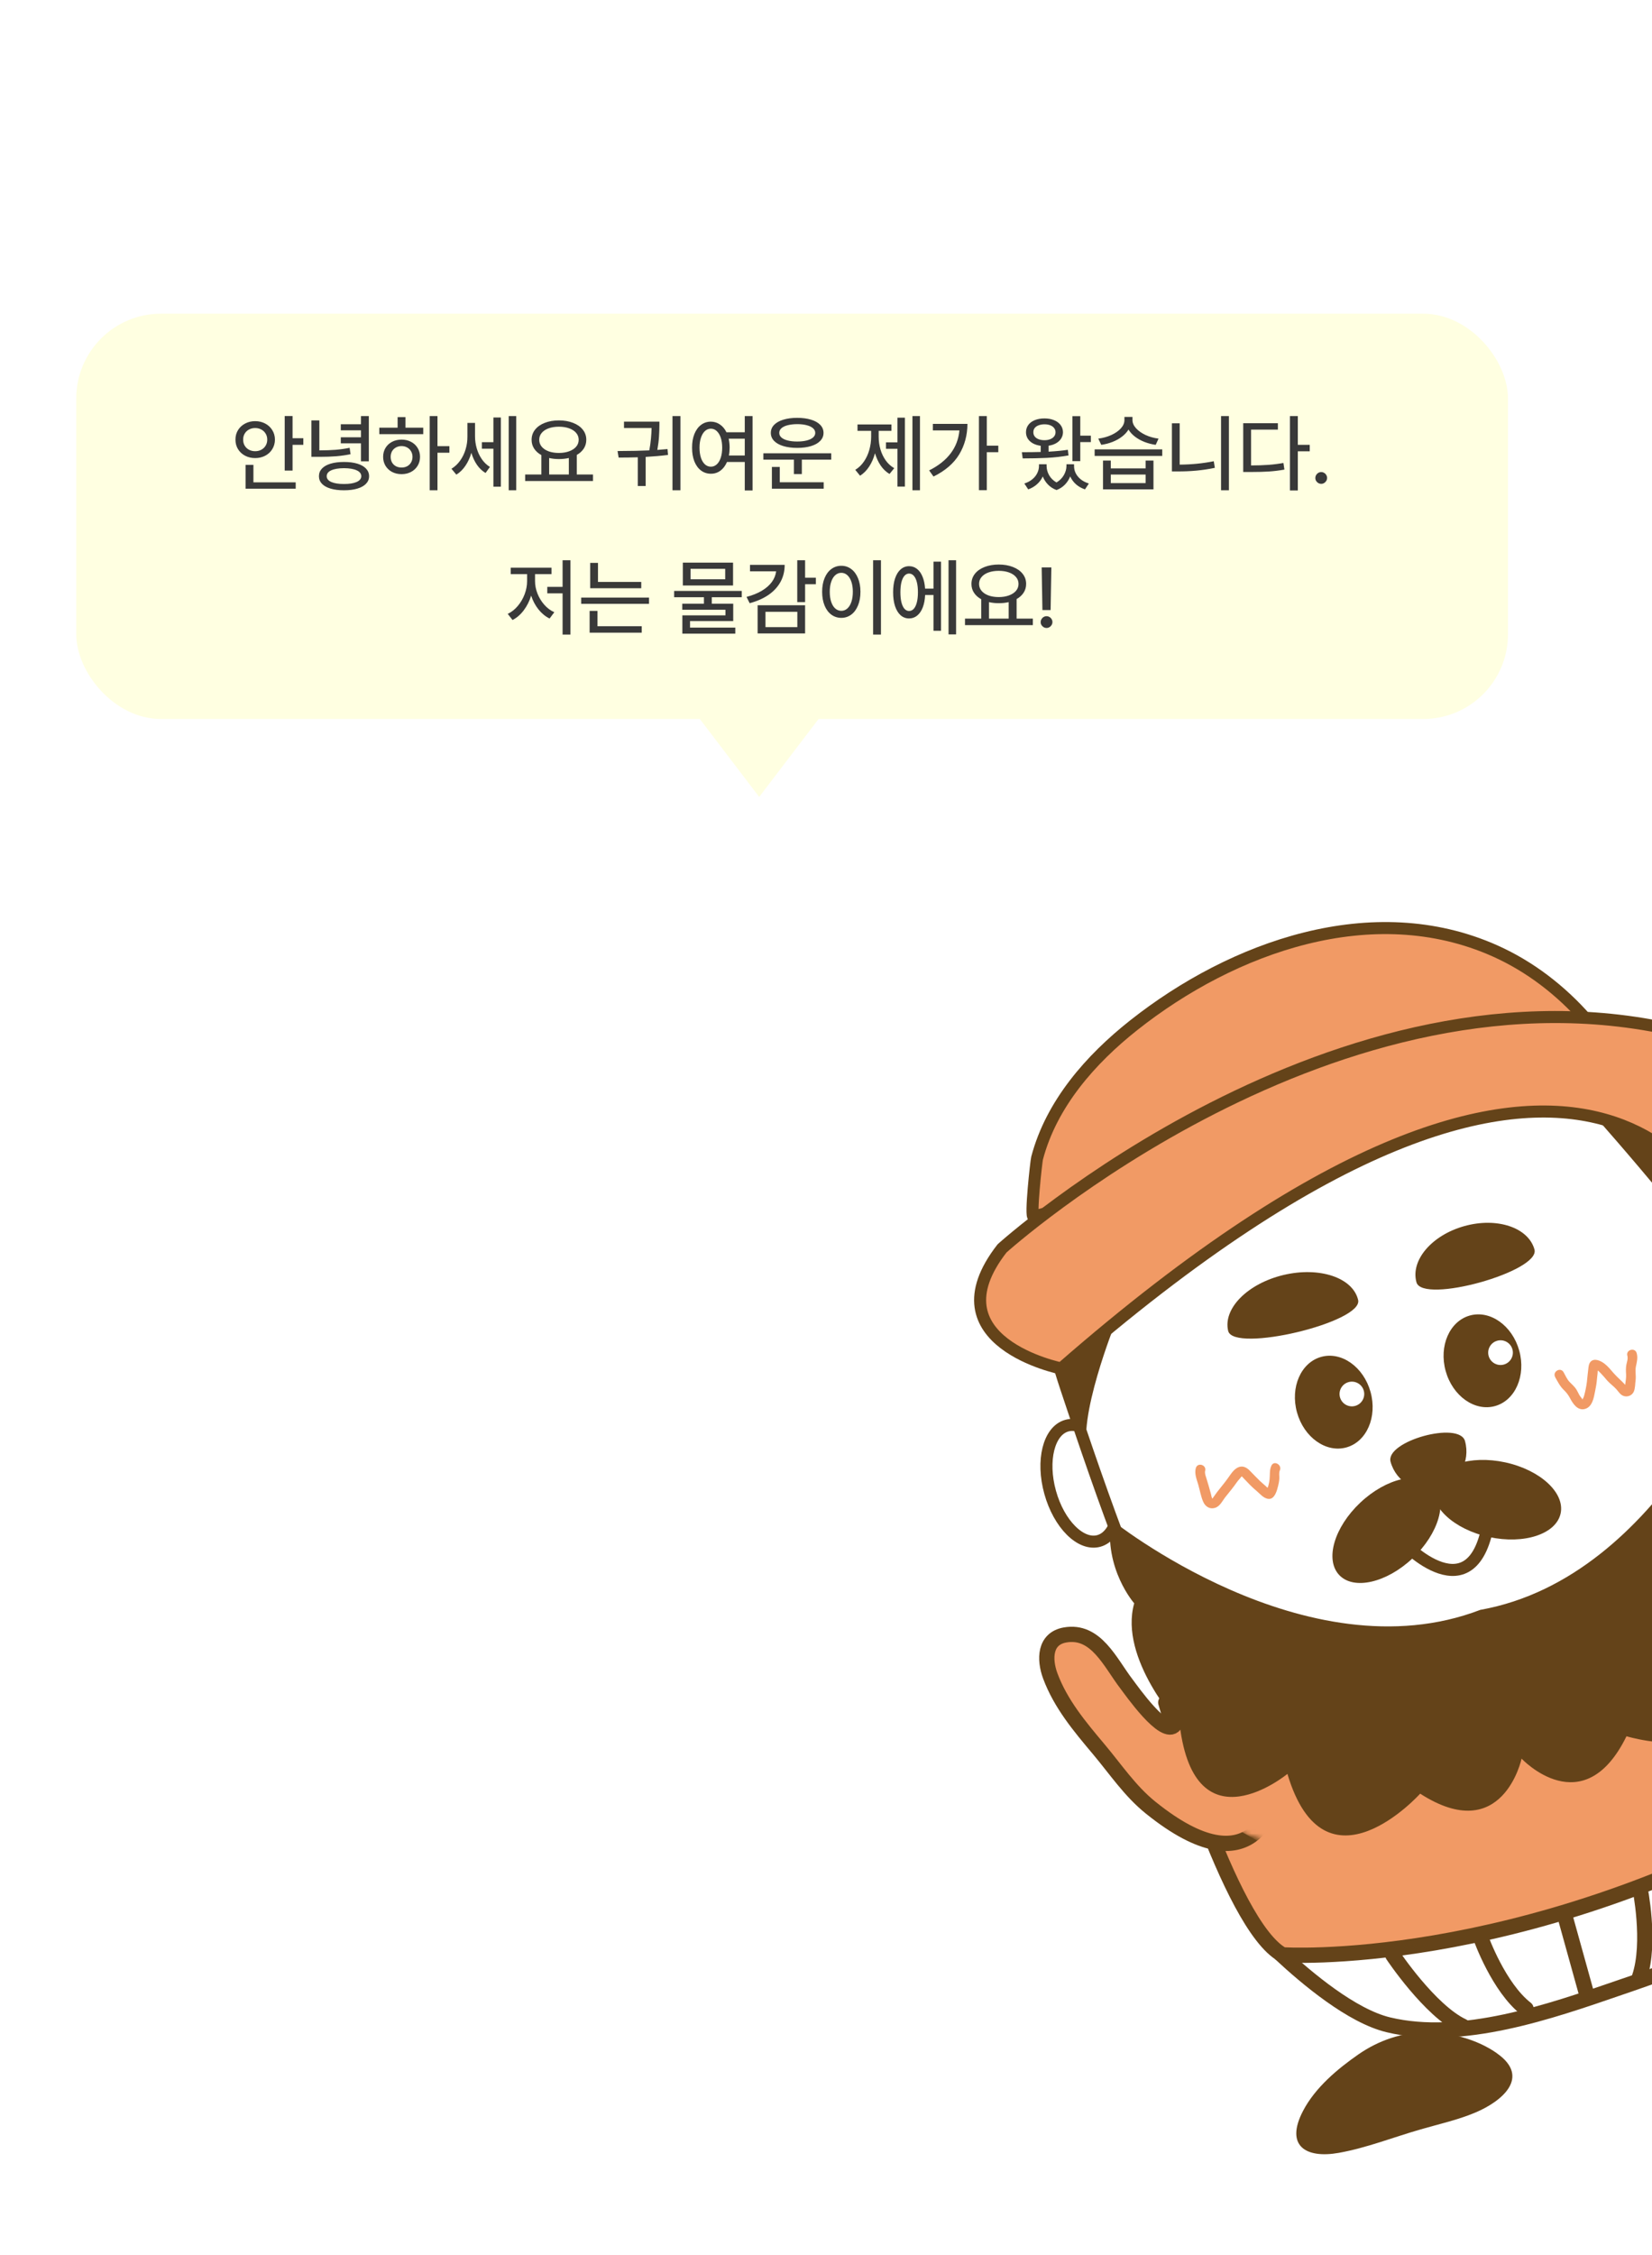 <svg width="390" height="532" viewBox="0 0 390 532" fill="none" xmlns="http://www.w3.org/2000/svg">
<g clip-path="url(#clip0_3948_10345)">
<rect width="390" height="532" fill="white"/>
<path d="M302.201 460.816C308.582 466.765 319.14 475.589 327.767 477.66C345.099 481.819 365.986 474.522 382.193 468.944C392.017 465.559 402.78 462.185 410.384 454.692C416.705 448.464 420.315 440.119 422.71 431.73C427.91 413.457 425.476 396.584 424.061 377.788" stroke="#644319" stroke-width="3.6" stroke-miterlimit="10"/>
<path d="M422.687 365.631C422.687 365.631 373.806 405.608 275.211 401.616C275.211 401.616 290.051 454.228 302.796 461.152C302.796 461.152 357.821 464.871 425.347 427.253C425.347 427.253 430.166 415.87 422.687 365.631Z" fill="#F19A65" stroke="#644319" stroke-width="3.6" stroke-linecap="round" stroke-linejoin="round"/>
<path d="M353.371 484.353C348.681 481.06 342.403 479.425 336.778 479.426C330.993 479.435 325.464 481.335 320.715 484.618C315.745 488.072 310.482 492.479 307.621 497.963C303.269 506.296 308.382 509.236 316.054 507.866C322.679 506.679 328.972 504.166 335.414 502.32C339.738 501.064 344.113 500.12 348.279 498.362C354.46 495.771 361.497 490.053 353.375 484.37L353.371 484.353Z" fill="#644319"/>
<path d="M395.107 470.66C397.424 465.418 401.957 460.778 406.776 457.875C411.594 454.973 417.451 453.672 423.213 454.033C429.253 454.425 436.036 455.483 441.316 458.704C449.344 463.595 446.482 468.752 439.205 471.539C432.917 473.941 426.231 475.037 419.76 476.781C415.408 477.936 411.174 479.386 406.698 480.031C400.067 481.002 391.088 479.737 395.111 470.677L395.107 470.66Z" fill="#644319"/>
<path d="M387.121 445.167C387.121 445.167 389.83 458.207 387.031 466.436Z" fill="white"/>
<path d="M387.121 445.167C387.121 445.167 389.83 458.207 387.031 466.436" stroke="#644319" stroke-width="3.6" stroke-linecap="round" stroke-linejoin="round"/>
<path d="M328.798 461.2C328.798 461.2 337.539 474.344 345.334 478.01Z" fill="white"/>
<path d="M328.798 461.2C328.798 461.2 337.539 474.344 345.334 478.01" stroke="#644319" stroke-width="3.6" stroke-linecap="round" stroke-linejoin="round"/>
<path d="M349.657 457.291C349.657 457.291 353.781 468.829 360.271 473.876Z" fill="white"/>
<path d="M349.657 457.291C349.657 457.291 353.781 468.829 360.271 473.876" stroke="#644319" stroke-width="3.6" stroke-linecap="round" stroke-linejoin="round"/>
<path d="M369.572 452.445L374.435 469.938" stroke="#644319" stroke-width="3.6" stroke-linecap="round" stroke-linejoin="round"/>
<path d="M300.619 424.501C300.619 424.501 296.514 446.464 271.641 426.429C266.782 422.528 263.376 417.388 259.402 412.659C254.918 407.327 250.387 401.954 247.93 395.314C246.52 391.472 246.56 386.572 251.403 385.698C258.765 384.378 262.081 392.234 265.937 397.249C267.007 398.642 274.91 410.001 277.297 406.884" fill="#F19A65"/>
<path d="M300.619 424.501C300.619 424.501 296.514 446.464 271.641 426.429C266.782 422.528 263.376 417.388 259.402 412.659C254.918 407.327 250.387 401.954 247.93 395.314C246.52 391.472 246.56 386.572 251.403 385.698C258.765 384.378 262.081 392.234 265.937 397.249C267.007 398.642 274.91 410.001 277.297 406.884" stroke="#644319" stroke-width="3.6" stroke-miterlimit="10" stroke-linecap="round"/>
<path d="M350.647 389.415C350.647 389.415 377.272 365.131 376.79 393.395C376.79 393.395 377.424 415.717 350.647 389.415Z" fill="#644319"/>
<path d="M350.647 389.415C350.647 389.415 315.309 382.358 330.309 406.318C330.309 406.318 341.287 425.763 350.647 389.415Z" fill="#644319"/>
<mask id="mask0_3948_10345" style="mask-type:luminance" maskUnits="userSpaceOnUse" x="216" y="207" width="233" height="233">
<path d="M363.186 434.834C424.893 417.679 461.01 353.748 443.854 292.041C426.699 230.333 362.768 194.217 301.06 211.372C239.353 228.527 203.236 292.458 220.392 354.166C237.547 415.873 301.478 451.99 363.186 434.834Z" fill="white"/>
</mask>
<g mask="url(#mask0_3948_10345)">
<path d="M259.417 363.509C263.679 362.324 265.442 355.275 263.354 347.765C261.266 340.254 256.118 335.127 251.855 336.312C247.593 337.497 245.83 344.546 247.918 352.056C250.006 359.567 255.154 364.695 259.417 363.509Z" fill="white" stroke="#644319" stroke-width="2.842" stroke-miterlimit="10"/>
<path d="M358.908 254.807C368.674 254.072 379.715 251.715 389.001 256.007C399.588 260.903 403.27 273.35 405.774 284.437C411.995 311.968 417.671 339.705 419.737 367.9C420.954 384.5 420.878 401.46 416.198 417.609C414.049 425.032 410.796 432.415 405.146 437.929C393.784 449.014 374.475 453.076 359.513 456.285C350.44 458.23 340.671 460.605 331.411 458.428C323.719 456.623 317.127 451.97 311.457 446.728C299.113 435.312 290.293 420.818 282.77 405.979C269.989 380.77 260.525 354.078 251.651 327.285C248.074 316.496 244.809 303.926 251.342 294.27C257.146 285.695 266.977 280.666 276.247 276.727C294.258 269.075 313.298 262.451 332.683 258.487C341.338 256.722 350.103 255.465 358.914 254.798L358.908 254.807Z" fill="white" stroke="#644319" stroke-width="2.842" stroke-miterlimit="10"/>
<path d="M345.863 339.967C344.514 335.116 326.938 340.002 328.287 344.853C329.636 349.705 334.662 352.544 339.513 351.196C344.365 349.847 347.204 344.821 345.855 339.969L345.863 339.967Z" fill="#644319"/>
<path d="M334.394 302.5C335.837 307.689 363.696 299.944 362.253 294.754C360.81 289.565 353.408 287.093 345.712 289.233C338.016 291.373 332.951 297.31 334.394 302.5Z" fill="#644319"/>
<path d="M320.624 306.661C321.876 311.935 291.194 319.238 289.941 313.964C288.689 308.69 294.539 302.787 303.014 300.771C311.489 298.756 319.373 301.394 320.624 306.661Z" fill="#644319"/>
<path d="M352.94 331.695C357.734 330.362 360.292 324.5 358.652 318.601C357.012 312.702 351.796 309.001 347.001 310.334C342.207 311.667 339.649 317.529 341.289 323.428C342.929 329.327 348.145 333.028 352.94 331.695Z" fill="#644319"/>
<path d="M317.84 341.453C322.635 340.12 325.192 334.258 323.552 328.359C321.912 322.46 316.696 318.759 311.901 320.092C307.107 321.425 304.55 327.287 306.19 333.186C307.829 339.085 313.046 342.786 317.84 341.453Z" fill="#644319"/>
<path d="M333.488 367.596C339.649 361.79 341.877 354.148 338.465 350.526C335.052 346.905 327.291 348.675 321.13 354.48C314.969 360.285 312.741 367.927 316.153 371.549C319.566 375.171 327.327 373.401 333.488 367.596Z" fill="#644319"/>
<path d="M368.426 357.028C369.479 352.165 363.627 346.769 355.353 344.977C347.08 343.184 339.519 345.674 338.465 350.538C337.412 355.401 343.264 360.797 351.538 362.589C359.811 364.381 367.372 361.892 368.426 357.028Z" fill="#644319"/>
<path d="M282.29 346.348C281.968 347.696 282.482 348.892 282.86 350.165C283.258 351.511 283.485 352.984 284.051 354.276C284.535 355.393 285.584 356.091 286.819 355.716C288.053 355.341 288.599 354.002 289.348 353.08C290.256 351.957 291.167 350.849 291.993 349.661C292.321 349.189 292.735 348.797 293.074 348.338C293.277 348.068 293.211 348.316 293.075 348.227C293.297 348.372 293.476 348.615 293.662 348.801C294.572 349.767 295.528 350.784 296.556 351.631C297.42 352.349 298.285 353.494 299.485 353.596C300.929 353.717 301.487 351.567 301.744 350.497C301.879 349.929 301.997 349.358 302.023 348.765C302.048 348.172 301.89 347.432 302.134 346.889C302.738 345.557 300.75 344.415 300.143 345.764C299.656 346.833 299.848 347.865 299.718 348.994C299.625 349.827 299.397 351.055 298.81 351.678L299.919 351.369C299.439 351.265 299.103 350.852 298.759 350.528C298.342 350.137 297.881 349.79 297.469 349.39C296.623 348.571 295.814 347.711 294.989 346.88C294.307 346.19 293.445 345.741 292.471 346.083C291.44 346.449 290.746 347.481 290.144 348.338C289.441 349.341 288.685 350.295 287.912 351.247C287.505 351.748 287.113 352.245 286.755 352.78C286.626 352.974 286.448 353.158 286.339 353.363C286.134 353.737 286.028 353.386 286.303 353.634C286.028 353.386 285.968 352.801 285.886 352.475C285.713 351.826 285.526 351.181 285.344 350.527C285.162 349.873 284.97 349.238 284.761 348.599C284.587 348.061 284.377 347.502 284.514 346.941C284.852 345.509 282.645 344.919 282.301 346.361L282.29 346.348Z" fill="#F19A65"/>
<path d="M367.134 324.875C367.747 325.94 368.256 327.002 369.154 327.869C369.794 328.491 370.223 329.037 370.638 329.816C371.316 331.117 372.432 332.85 374.168 332.375C375.905 331.9 376.271 329.739 376.547 328.285C376.701 327.497 376.867 326.699 376.948 325.908C377.016 325.272 377.063 324.641 377.148 324.008C377.207 323.564 377.152 322.969 377.354 322.557L376.665 323.097C377.065 323.025 377.734 323.781 377.968 324.025C378.474 324.534 378.924 325.098 379.39 325.633C380.063 326.404 380.93 326.987 381.609 327.748C382.164 328.378 382.563 329.13 383.441 329.353C384.319 329.577 385.298 329.17 385.687 328.317C386.051 327.519 386.008 326.454 386.126 325.598C386.272 324.496 385.974 323.399 386.211 322.312C386.447 321.224 386.688 320.27 386.385 319.207C385.99 317.788 383.778 318.403 384.18 319.82C384.372 320.511 384.106 321.178 383.963 321.86C383.799 322.665 383.831 323.409 383.882 324.218C383.933 325.028 383.775 325.713 383.695 326.479C383.679 326.65 383.557 327.064 383.637 327.24L383.594 327.426L384.127 327.207C384.127 327.207 383.836 326.9 383.797 326.847C382.923 325.783 381.841 324.968 380.942 323.927C380.255 323.136 379.61 322.325 378.775 321.686C377.94 321.047 376.442 320.3 375.536 321.201C375.083 321.652 375.011 322.416 374.954 323.01C374.884 323.726 374.771 324.431 374.718 325.15C374.635 326.25 374.432 327.368 374.184 328.443C374.07 328.918 373.963 329.415 373.738 329.857C373.697 329.94 373.571 330.141 373.55 330.179C373.666 329.996 373.755 330.375 373.601 330.133C373.361 329.756 373.046 329.448 372.822 329.043C372.599 328.638 372.404 328.193 372.156 327.787C371.729 327.106 371.117 326.611 370.569 326.035C369.926 325.374 369.569 324.491 369.119 323.698C368.384 322.421 366.421 323.593 367.158 324.876L367.134 324.875Z" fill="#F19A65"/>
<path d="M319.93 331.656C321.481 331.224 322.389 329.618 321.958 328.067C321.527 326.516 319.92 325.609 318.369 326.04C316.818 326.471 315.911 328.077 316.342 329.628C316.773 331.179 318.38 332.087 319.93 331.656Z" fill="white"/>
<path d="M355.023 321.9C356.573 321.469 357.481 319.862 357.05 318.311C356.619 316.76 355.012 315.853 353.461 316.284C351.91 316.715 351.003 318.322 351.434 319.872C351.865 321.423 353.472 322.331 355.023 321.9Z" fill="white"/>
<path d="M330.933 363.456C331.286 364.213 348.019 381.393 351.481 358.496" stroke="#644319" stroke-width="2.842" stroke-miterlimit="10" stroke-linecap="round"/>
<path d="M344.851 440.58C344.851 440.58 348.757 451.665 354.667 456.603Z" fill="white"/>
<path d="M344.851 440.58C344.851 440.58 348.757 451.665 354.667 456.603" stroke="#644319" stroke-width="2.842" stroke-linecap="round" stroke-linejoin="round"/>
<path d="M396.819 425.982C396.819 425.982 396.155 439.913 391.869 446.26Z" fill="white"/>
<path d="M396.819 425.982C396.819 425.982 396.155 439.913 391.869 446.26" stroke="#644319" stroke-width="2.842" stroke-linecap="round" stroke-linejoin="round"/>
<path d="M379.063 432.581C379.063 432.581 381.186 443.18 378.536 449.967Z" fill="white"/>
<path d="M379.063 432.581C379.063 432.581 381.186 443.18 378.536 449.967" stroke="#644319" stroke-width="2.842" stroke-linecap="round" stroke-linejoin="round"/>
<path d="M361.605 438.037L365.899 453.481" stroke="#644319" stroke-width="2.842" stroke-linecap="round" stroke-linejoin="round"/>
<path d="M420.391 350.321C346.781 398.502 273.222 391.236 273.222 391.236L273.215 391.238L293.245 432.211L309.31 441.286L368.852 440.782L418.653 413.625C425.245 402.559 420.391 350.321 420.391 350.321Z" fill="#F19A65"/>
<path d="M263.341 311.999C263.341 311.999 254.014 335.133 256.968 343.11C259.922 351.086 247.083 312.337 247.083 312.337L263.339 311.991L263.341 311.999Z" fill="#644319"/>
<path d="M376.462 263.262C376.462 263.262 409.761 300.631 411.35 308.995C412.938 317.359 403.165 272.119 403.165 272.119L376.462 263.262Z" fill="#644319"/>
<path d="M244.009 287.011C243.164 287.246 244.647 273.895 244.831 273.218C248.21 260.392 257.477 249.889 267.671 241.836C291.004 223.392 324.052 211.465 352.889 224.298C361.195 227.999 368.49 233.644 374.486 240.459L329.398 263.28C329.398 263.28 244.07 287.002 244.026 287.015L244.009 287.011Z" fill="#F19A65" stroke="#644319" stroke-width="2.842" stroke-linecap="round" stroke-linejoin="round"/>
<path d="M250.537 322.827C250.537 322.827 219.357 316.576 236.564 294.497C236.564 294.497 315.519 223.275 397.51 243.552C397.51 243.552 438.04 256.429 406.861 288.465C406.861 288.465 378.917 210.71 250.537 322.827Z" fill="#F19A65" stroke="#644319" stroke-width="2.842" stroke-linecap="round" stroke-linejoin="round"/>
<path d="M418.641 336.276C418.641 336.276 420.586 325.671 413.146 316.51C413.146 316.51 392.835 372.03 349.462 379.772C308.318 395.535 262.264 358.457 262.264 358.457C260.617 370.136 267.76 378.223 267.76 378.223C264.065 391.311 278.51 406.981 278.51 406.981C282.128 436.455 303.932 418.468 303.932 418.468C312.769 448.146 335.272 423.13 335.272 423.13C354.761 435.664 359.211 414.867 359.211 414.867C359.211 414.867 373.763 430.381 383.978 409.589C383.978 409.589 416.172 419.398 408.416 389.42C408.416 389.42 436.375 393.573 424.261 366.461C424.261 366.461 428.545 345.583 418.626 336.28L418.641 336.276Z" fill="#644319"/>
</g>
<g filter="url(#filter0_d_3948_10345)">
<path d="M187.229 184L172.929 165.245L201.528 165.245L187.229 184Z" fill="#FFFFE1"/>
<rect x="26" y="70" width="338" height="95.613" rx="20" fill="#FFFFE1"/>
<path d="M77.067 99.375H79.606V100.938H77.067V107.012H75.211V94.141H77.067V99.375ZM63.59 99.707C63.584 98.874 63.782 98.128 64.186 97.471C64.596 96.807 65.156 96.289 65.865 95.918C66.575 95.54 67.366 95.352 68.239 95.352C69.111 95.352 69.902 95.54 70.612 95.918C71.321 96.289 71.878 96.807 72.281 97.471C72.692 98.128 72.9 98.874 72.906 99.707C72.9 100.54 72.692 101.289 72.281 101.953C71.878 102.617 71.321 103.135 70.612 103.506C69.902 103.877 69.111 104.062 68.239 104.062C67.366 104.062 66.575 103.877 65.865 103.506C65.156 103.135 64.596 102.617 64.186 101.953C63.782 101.289 63.584 100.54 63.59 99.707ZM65.406 99.707C65.4 100.241 65.52 100.716 65.768 101.133C66.015 101.543 66.354 101.865 66.784 102.1C67.22 102.327 67.705 102.441 68.239 102.441C68.772 102.441 69.254 102.327 69.684 102.1C70.12 101.865 70.462 101.543 70.709 101.133C70.963 100.716 71.09 100.241 71.09 99.707C71.09 99.173 70.963 98.701 70.709 98.291C70.462 97.874 70.12 97.552 69.684 97.324C69.254 97.09 68.772 96.973 68.239 96.973C67.705 96.973 67.22 97.09 66.784 97.324C66.354 97.552 66.015 97.874 65.768 98.291C65.52 98.701 65.4 99.173 65.406 99.707ZM65.973 105.664H67.828V109.785H77.809V111.289H65.973V105.664ZM83.392 102.246C84.863 102.24 86.146 102.194 87.24 102.109C88.333 102.018 89.434 101.862 90.54 101.641L90.755 103.145C89.616 103.379 88.483 103.542 87.357 103.633C86.231 103.724 84.925 103.77 83.441 103.77H82.884H81.517V95.176H83.392V102.246ZM83.294 108.34C83.294 107.643 83.529 107.044 83.998 106.543C84.473 106.035 85.153 105.648 86.038 105.381C86.93 105.114 87.988 104.98 89.212 104.98C90.43 104.98 91.481 105.114 92.367 105.381C93.252 105.648 93.932 106.035 94.408 106.543C94.889 107.044 95.13 107.643 95.13 108.34C95.13 109.03 94.889 109.622 94.408 110.117C93.932 110.618 93.252 110.999 92.367 111.26C91.481 111.527 90.43 111.66 89.212 111.66C87.988 111.66 86.93 111.527 86.038 111.26C85.153 110.999 84.473 110.618 83.998 110.117C83.529 109.622 83.294 109.03 83.294 108.34ZM85.13 108.34C85.124 108.919 85.479 109.372 86.195 109.697C86.917 110.016 87.923 110.176 89.212 110.176C90.488 110.176 91.484 110.016 92.201 109.697C92.923 109.372 93.288 108.919 93.294 108.34C93.288 107.741 92.927 107.279 92.21 106.953C91.494 106.621 90.495 106.452 89.212 106.445C87.923 106.452 86.917 106.621 86.195 106.953C85.479 107.279 85.124 107.741 85.13 108.34ZM88.451 99.16H93.216V97.519H88.451V96.074H93.216V94.16H95.072V104.824H93.216V100.586H88.451V99.16ZM111.28 101.25H114.092V102.793H111.28V111.66H109.444V94.16H111.28V101.25ZM97.549 96.894H101.866V94.394H103.721V96.894H107.92V98.418H97.549V96.894ZM98.448 103.77C98.448 102.988 98.633 102.288 99.004 101.67C99.382 101.051 99.9 100.57 100.557 100.225C101.221 99.88 101.97 99.707 102.803 99.707C103.63 99.707 104.372 99.88 105.03 100.225C105.694 100.57 106.215 101.051 106.592 101.67C106.97 102.288 107.159 102.988 107.159 103.77C107.159 104.557 106.97 105.26 106.592 105.879C106.215 106.497 105.694 106.982 105.03 107.334C104.372 107.679 103.63 107.852 102.803 107.852C101.97 107.852 101.221 107.679 100.557 107.334C99.9 106.982 99.382 106.497 99.004 105.879C98.633 105.26 98.448 104.557 98.448 103.77ZM100.225 103.77C100.225 104.271 100.333 104.714 100.547 105.098C100.769 105.482 101.075 105.778 101.465 105.986C101.863 106.195 102.308 106.296 102.803 106.289C103.292 106.296 103.731 106.195 104.122 105.986C104.512 105.778 104.818 105.482 105.04 105.098C105.267 104.714 105.381 104.271 105.381 103.77C105.381 103.281 105.267 102.845 105.04 102.461C104.818 102.077 104.512 101.777 104.122 101.562C103.731 101.341 103.292 101.23 102.803 101.23C102.308 101.23 101.863 101.341 101.465 101.562C101.075 101.777 100.769 102.077 100.547 102.461C100.333 102.845 100.225 103.281 100.225 103.77ZM120.144 98.945C120.144 99.896 120.278 100.837 120.545 101.768C120.812 102.692 121.209 103.538 121.736 104.307C122.263 105.075 122.905 105.69 123.66 106.152L122.625 107.578C121.83 107.103 121.15 106.455 120.584 105.635C120.024 104.808 119.588 103.87 119.275 102.822C118.95 103.962 118.484 104.977 117.879 105.869C117.28 106.761 116.563 107.461 115.73 107.969L114.578 106.582C115.379 106.1 116.062 105.459 116.629 104.658C117.201 103.857 117.631 102.972 117.918 102.002C118.211 101.025 118.354 100.033 118.347 99.023V95.762H120.144V98.945ZM121.765 100.312H124.48V94.492H126.238V110.801H124.48V101.855H121.765V100.312ZM128.093 94.16H129.871V111.66H128.093V94.16ZM147.993 109.473H131.977V107.93H135.805V103.359C135.07 102.956 134.5 102.445 134.096 101.826C133.693 101.208 133.494 100.514 133.501 99.746C133.501 98.841 133.774 98.044 134.321 97.353C134.868 96.663 135.63 96.13 136.606 95.752C137.589 95.368 138.703 95.176 139.946 95.176C141.19 95.176 142.303 95.368 143.286 95.752C144.269 96.13 145.034 96.663 145.581 97.353C146.134 98.044 146.411 98.841 146.411 99.746C146.411 100.508 146.216 101.195 145.825 101.807C145.434 102.412 144.881 102.917 144.165 103.32V107.93H147.993V109.473ZM135.298 99.746C135.298 100.365 135.493 100.908 135.884 101.377C136.274 101.846 136.821 102.21 137.524 102.471C138.227 102.725 139.035 102.852 139.946 102.852C140.851 102.852 141.655 102.721 142.358 102.461C143.068 102.201 143.621 101.839 144.018 101.377C144.415 100.908 144.614 100.365 144.614 99.746C144.614 99.128 144.415 98.587 144.018 98.125C143.621 97.656 143.068 97.295 142.358 97.041C141.655 96.787 140.851 96.66 139.946 96.66C139.035 96.66 138.227 96.787 137.524 97.041C136.821 97.295 136.274 97.656 135.884 98.125C135.493 98.587 135.298 99.128 135.298 99.746ZM142.29 107.93V104.043C141.561 104.212 140.779 104.297 139.946 104.297C139.126 104.297 138.358 104.212 137.641 104.043V107.93H142.29ZM168.632 111.66H166.757V94.16H168.632V111.66ZM153.788 102.402C156.926 102.389 159.426 102.337 161.288 102.246C161.477 101.211 161.607 100.273 161.679 99.434C161.757 98.594 161.806 97.773 161.825 96.973H155.312V95.469H163.671V96.269C163.664 97.22 163.632 98.138 163.573 99.023C163.521 99.902 163.391 100.941 163.183 102.139C164.029 102.08 164.83 102.012 165.585 101.934L165.702 103.32C164.127 103.522 162.369 103.678 160.429 103.789V110.645H158.573V103.877C157.089 103.923 155.578 103.945 154.042 103.945L153.788 102.402ZM175.817 95.469C176.611 95.475 177.324 95.697 177.955 96.133C178.593 96.562 179.108 97.174 179.498 97.969H183.824V94.16H185.66V111.699H183.824V104.98H179.625C179.248 105.866 178.727 106.553 178.063 107.041C177.405 107.523 176.656 107.76 175.817 107.754C174.951 107.754 174.179 107.503 173.502 107.002C172.832 106.501 172.307 105.785 171.93 104.854C171.559 103.923 171.376 102.839 171.383 101.602C171.376 100.378 171.559 99.303 171.93 98.379C172.307 97.448 172.832 96.732 173.502 96.231C174.179 95.723 174.951 95.469 175.817 95.469ZM173.141 101.602C173.141 102.513 173.251 103.307 173.473 103.984C173.701 104.661 174.016 105.182 174.42 105.547C174.824 105.911 175.289 106.094 175.817 106.094C176.344 106.094 176.809 105.911 177.213 105.547C177.617 105.182 177.929 104.661 178.151 103.984C178.378 103.307 178.492 102.513 178.492 101.602C178.492 100.703 178.378 99.919 178.151 99.248C177.923 98.571 177.607 98.05 177.203 97.686C176.806 97.314 176.344 97.129 175.817 97.129C175.289 97.129 174.824 97.314 174.42 97.686C174.023 98.05 173.71 98.571 173.483 99.248C173.255 99.919 173.141 100.703 173.141 101.602ZM180.026 99.492C180.175 100.195 180.25 100.898 180.25 101.602C180.25 102.259 180.192 102.878 180.074 103.457H183.824V99.492H180.026ZM204.232 104.434H197.298V107.832H195.423V104.434H188.216V102.93H204.232V104.434ZM189.974 98.125C189.974 97.402 190.228 96.774 190.736 96.24C191.25 95.706 191.976 95.296 192.913 95.01C193.857 94.717 194.954 94.57 196.204 94.57C197.454 94.57 198.548 94.717 199.486 95.01C200.423 95.296 201.146 95.706 201.654 96.24C202.161 96.774 202.415 97.402 202.415 98.125C202.415 98.841 202.158 99.466 201.644 100C201.136 100.534 200.413 100.944 199.476 101.23C198.538 101.517 197.448 101.66 196.204 101.66C194.961 101.66 193.867 101.517 192.923 101.23C191.979 100.944 191.25 100.534 190.736 100C190.228 99.466 189.974 98.841 189.974 98.125ZM190.228 106.152H192.083V109.766H202.454V111.289H190.228V106.152ZM191.966 98.125C191.96 98.542 192.129 98.903 192.474 99.209C192.826 99.515 193.32 99.749 193.958 99.912C194.603 100.075 195.352 100.156 196.204 100.156C197.057 100.156 197.803 100.075 198.441 99.912C199.085 99.749 199.583 99.515 199.935 99.209C200.286 98.903 200.462 98.542 200.462 98.125C200.462 97.695 200.286 97.328 199.935 97.022C199.583 96.709 199.085 96.471 198.441 96.309C197.803 96.139 197.057 96.055 196.204 96.055C195.352 96.061 194.603 96.146 193.958 96.309C193.32 96.471 192.826 96.709 192.474 97.022C192.129 97.334 191.96 97.702 191.966 98.125ZM225.183 111.66H223.406V94.16H225.183V111.66ZM209.91 106.836C210.71 106.354 211.391 105.703 211.951 104.883C212.517 104.062 212.94 103.151 213.22 102.148C213.507 101.139 213.653 100.104 213.66 99.043V97.637H210.437V96.133H218.445V97.637H215.437V99.043C215.437 100.059 215.574 101.045 215.847 102.002C216.127 102.959 216.541 103.825 217.087 104.6C217.641 105.374 218.315 105.99 219.109 106.445L217.996 107.812C217.182 107.331 216.485 106.667 215.906 105.82C215.333 104.974 214.887 104.007 214.568 102.92C214.249 104.098 213.79 105.146 213.191 106.064C212.592 106.982 211.876 107.702 211.043 108.223L209.91 106.836ZM217.156 100.352H219.871V94.531H221.628V110.781H219.871V101.875H217.156V100.352ZM240.962 101.133H243.676V102.676H240.962V111.641H239.106V94.16H240.962V101.133ZM227.348 106.973C229.536 105.879 231.225 104.544 232.417 102.969C233.615 101.393 234.308 99.583 234.497 97.539H228.227V95.996H236.391C236.378 98.665 235.73 101.064 234.448 103.193C233.165 105.316 231.144 107.057 228.383 108.418L227.348 106.973ZM263.026 98.769H265.526V100.293H263.026V104.785H261.171V94.18H263.026V98.769ZM249.237 102.676C250.923 102.676 252.408 102.656 253.69 102.617V101.162C252.994 101.071 252.382 100.882 251.854 100.596C251.327 100.303 250.92 99.932 250.634 99.482C250.354 99.027 250.214 98.522 250.214 97.969C250.214 97.324 250.393 96.755 250.751 96.26C251.115 95.765 251.627 95.384 252.284 95.117C252.948 94.844 253.71 94.707 254.569 94.707C255.416 94.707 256.168 94.844 256.825 95.117C257.489 95.384 258.007 95.765 258.378 96.26C258.749 96.755 258.938 97.324 258.944 97.969C258.938 98.516 258.791 99.014 258.505 99.463C258.225 99.906 257.828 100.273 257.313 100.566C256.806 100.853 256.216 101.045 255.546 101.143V102.549C257.356 102.445 258.873 102.298 260.097 102.109L260.253 103.438C258.619 103.73 256.916 103.923 255.145 104.014C253.375 104.098 251.47 104.141 249.433 104.141L249.237 102.676ZM249.823 110.059C250.559 109.824 251.184 109.495 251.698 109.072C252.219 108.643 252.61 108.158 252.87 107.617C253.137 107.077 253.274 106.517 253.28 105.938V105.527H255.077V105.938C255.084 106.686 255.282 107.409 255.673 108.105C256.07 108.802 256.649 109.372 257.411 109.814C258.166 109.365 258.746 108.789 259.149 108.086C259.553 107.383 259.758 106.667 259.765 105.938V105.527H261.561V105.938C261.555 106.53 261.685 107.096 261.952 107.637C262.225 108.177 262.623 108.659 263.143 109.082C263.671 109.505 264.309 109.831 265.058 110.059L264.14 111.445C263.306 111.165 262.593 110.762 262.001 110.234C261.415 109.707 260.966 109.092 260.653 108.389C260.36 109.118 259.944 109.762 259.403 110.322C258.863 110.882 258.202 111.309 257.421 111.602C256.633 111.309 255.966 110.882 255.419 110.322C254.878 109.769 254.465 109.128 254.179 108.398C253.86 109.095 253.407 109.704 252.821 110.225C252.242 110.752 251.548 111.159 250.741 111.445L249.823 110.059ZM251.952 97.969C251.946 98.34 252.05 98.669 252.265 98.955C252.479 99.235 252.785 99.453 253.183 99.609C253.586 99.766 254.048 99.844 254.569 99.844C255.084 99.844 255.536 99.766 255.927 99.609C256.324 99.453 256.633 99.235 256.854 98.955C257.076 98.669 257.186 98.34 257.186 97.969C257.186 97.591 257.076 97.262 256.854 96.982C256.64 96.696 256.337 96.478 255.946 96.328C255.556 96.172 255.106 96.094 254.599 96.094C254.071 96.094 253.606 96.172 253.202 96.328C252.798 96.478 252.486 96.693 252.265 96.973C252.05 97.253 251.946 97.585 251.952 97.969ZM270.23 106.504H278.453V104.648H280.309V111.445H268.395V104.648H270.23V106.504ZM266.422 102.012H282.379V103.555H266.422V102.012ZM267.281 99.473C268.401 99.329 269.433 99.043 270.377 98.613C271.321 98.177 272.07 97.653 272.623 97.041C273.176 96.422 273.453 95.775 273.453 95.098V94.356H275.348V95.098C275.348 95.755 275.628 96.397 276.188 97.022C276.747 97.64 277.496 98.171 278.434 98.613C279.378 99.049 280.4 99.336 281.5 99.473L280.836 100.938C279.892 100.807 279 100.576 278.16 100.244C277.32 99.912 276.578 99.499 275.934 99.004C275.289 98.503 274.781 97.946 274.41 97.334C274.039 97.953 273.528 98.509 272.877 99.004C272.232 99.499 271.49 99.912 270.65 100.244C269.811 100.576 268.922 100.807 267.984 100.938L267.281 99.473ZM278.453 109.961V107.949H270.23V109.961H278.453ZM298.118 111.66H296.263V94.16H298.118V111.66ZM284.661 95.859H286.497V105.605C289.271 105.592 291.953 105.326 294.544 104.805L294.798 106.367C293.314 106.673 291.862 106.891 290.443 107.021C289.023 107.152 287.584 107.214 286.126 107.207H284.661V95.859ZM314.385 100.938H317.197V102.461H314.385V111.699H312.529V94.16H314.385V100.938ZM301.494 95.84H309.678V97.344H303.35V105.801C304.899 105.794 306.26 105.749 307.432 105.664C308.604 105.579 309.789 105.43 310.986 105.215L311.221 106.777C309.984 106.999 308.77 107.148 307.578 107.227C306.393 107.305 304.984 107.344 303.35 107.344H302.901H301.494V95.84ZM319.909 110.137C319.662 110.137 319.431 110.075 319.216 109.951C319.008 109.827 318.838 109.661 318.708 109.453C318.585 109.245 318.523 109.017 318.523 108.77C318.523 108.516 318.585 108.281 318.708 108.066C318.832 107.852 318.998 107.682 319.206 107.559C319.421 107.428 319.656 107.363 319.909 107.363C320.157 107.363 320.385 107.425 320.593 107.549C320.808 107.673 320.977 107.842 321.101 108.057C321.231 108.271 321.296 108.503 321.296 108.75C321.296 108.997 321.231 109.229 321.101 109.443C320.977 109.652 320.808 109.821 320.593 109.951C320.385 110.075 320.157 110.137 319.909 110.137ZM142.669 145.699H140.814V135.973H137.201V134.449H140.814V128.16H142.669V145.699ZM127.865 140.816C128.743 140.4 129.528 139.785 130.218 138.971C130.915 138.15 131.458 137.226 131.849 136.197C132.24 135.162 132.435 134.124 132.435 133.082V131.441H128.568V129.918H138.197V131.441H134.31V133.082C134.31 134.065 134.502 135.048 134.886 136.031C135.277 137.014 135.817 137.896 136.507 138.678C137.197 139.452 137.982 140.035 138.861 140.426L137.747 141.91C136.758 141.428 135.882 140.712 135.12 139.762C134.365 138.811 133.789 137.727 133.392 136.51C132.995 137.799 132.412 138.954 131.644 139.977C130.876 140.992 129.993 141.754 128.997 142.262L127.865 140.816ZM159.385 134.762H147.334V128.785H149.17V133.277H159.385V134.762ZM145.206 136.969H161.221V138.453H145.206V136.969ZM147.198 140.113H149.053V143.727H159.502V145.25H147.198V140.113ZM183.11 136.891H176.04V138.414H181.098V142.516H170.903V144.059H181.587V145.484H169.087V141.168H179.262V139.84H169.067V138.414H174.184V136.891H167.153V135.406H183.11V136.891ZM169.204 128.727H181.059V134.117H169.204V128.727ZM179.204 132.652V130.191H171.02V132.652H179.204ZM198.068 132.281H200.607V133.824H198.068V138.043H196.213V128.16H198.068V132.281ZM184.24 136.812C185.627 136.448 186.821 135.969 187.824 135.377C188.833 134.778 189.624 134.091 190.197 133.316C190.77 132.535 191.115 131.689 191.232 130.777H185.06V129.254H193.244C193.244 130.732 192.918 132.066 192.267 133.258C191.616 134.449 190.676 135.471 189.445 136.324C188.215 137.171 186.727 137.828 184.982 138.297L184.24 136.812ZM186.857 138.785H198.068V145.426H186.857V138.785ZM196.232 143.941V140.328H188.713V143.941H196.232ZM215.976 145.699H214.12V128.16H215.976V145.699ZM202.089 135.602C202.089 134.378 202.281 133.303 202.665 132.379C203.049 131.448 203.583 130.732 204.267 130.23C204.957 129.723 205.741 129.469 206.62 129.469C207.486 129.469 208.261 129.723 208.944 130.23C209.628 130.732 210.162 131.448 210.546 132.379C210.936 133.303 211.132 134.378 211.132 135.602C211.132 136.839 210.936 137.923 210.546 138.854C210.162 139.785 209.628 140.501 208.944 141.002C208.261 141.503 207.486 141.754 206.62 141.754C205.741 141.754 204.957 141.503 204.267 141.002C203.583 140.501 203.049 139.785 202.665 138.854C202.281 137.923 202.089 136.839 202.089 135.602ZM203.886 135.602C203.886 136.513 204 137.307 204.228 137.984C204.455 138.661 204.774 139.182 205.185 139.547C205.601 139.911 206.08 140.094 206.62 140.094C207.154 140.094 207.626 139.911 208.036 139.547C208.446 139.182 208.765 138.661 208.993 137.984C209.221 137.307 209.335 136.513 209.335 135.602C209.335 134.703 209.221 133.919 208.993 133.248C208.765 132.571 208.446 132.05 208.036 131.686C207.626 131.314 207.154 131.129 206.62 131.129C206.08 131.129 205.601 131.314 205.185 131.686C204.774 132.05 204.455 132.571 204.228 133.248C204 133.919 203.886 134.703 203.886 135.602ZM233.707 145.66H231.93V128.16H233.707V145.66ZM218.844 135.719C218.844 134.469 218.997 133.382 219.303 132.457C219.615 131.526 220.055 130.813 220.621 130.318C221.194 129.817 221.858 129.566 222.613 129.566C223.316 129.566 223.938 129.778 224.479 130.201C225.025 130.624 225.462 131.236 225.787 132.037C226.119 132.831 226.321 133.772 226.393 134.859H228.375V128.492H230.152V144.801H228.375V136.363H226.402C226.35 137.496 226.162 138.479 225.836 139.312C225.511 140.139 225.071 140.777 224.518 141.227C223.964 141.669 223.33 141.891 222.613 141.891C221.858 141.891 221.194 141.643 220.621 141.148C220.055 140.647 219.615 139.931 219.303 139C218.997 138.062 218.844 136.969 218.844 135.719ZM220.563 135.719C220.563 136.637 220.644 137.428 220.807 138.092C220.976 138.756 221.214 139.264 221.52 139.615C221.832 139.96 222.197 140.133 222.613 140.133C223.043 140.133 223.414 139.96 223.727 139.615C224.039 139.264 224.28 138.756 224.449 138.092C224.619 137.428 224.703 136.637 224.703 135.719C224.703 134.794 224.619 134.003 224.449 133.346C224.28 132.682 224.039 132.177 223.727 131.832C223.414 131.48 223.043 131.305 222.613 131.305C222.197 131.305 221.832 131.48 221.52 131.832C221.214 132.177 220.976 132.682 220.807 133.346C220.644 134.01 220.563 134.801 220.563 135.719ZM251.829 143.473H235.814V141.93H239.642V137.359C238.906 136.956 238.336 136.445 237.933 135.826C237.529 135.208 237.331 134.514 237.337 133.746C237.337 132.841 237.611 132.044 238.157 131.354C238.704 130.663 239.466 130.13 240.443 129.752C241.426 129.368 242.539 129.176 243.782 129.176C245.026 129.176 246.139 129.368 247.122 129.752C248.105 130.13 248.87 130.663 249.417 131.354C249.971 132.044 250.247 132.841 250.247 133.746C250.247 134.508 250.052 135.195 249.661 135.807C249.271 136.412 248.717 136.917 248.001 137.32V141.93H251.829V143.473ZM239.134 133.746C239.134 134.365 239.329 134.908 239.72 135.377C240.111 135.846 240.657 136.21 241.361 136.471C242.064 136.725 242.871 136.852 243.782 136.852C244.687 136.852 245.491 136.721 246.195 136.461C246.904 136.201 247.458 135.839 247.855 135.377C248.252 134.908 248.45 134.365 248.45 133.746C248.45 133.128 248.252 132.587 247.855 132.125C247.458 131.656 246.904 131.295 246.195 131.041C245.491 130.787 244.687 130.66 243.782 130.66C242.871 130.66 242.064 130.787 241.361 131.041C240.657 131.295 240.111 131.656 239.72 132.125C239.329 132.587 239.134 133.128 239.134 133.746ZM246.126 141.93V138.043C245.397 138.212 244.616 138.297 243.782 138.297C242.962 138.297 242.194 138.212 241.478 138.043V141.93H246.126ZM256.026 139.918H254.092L253.916 129.859H256.202L256.026 139.918ZM253.682 142.77C253.682 142.516 253.744 142.281 253.868 142.066C253.991 141.852 254.157 141.682 254.366 141.559C254.58 141.428 254.815 141.363 255.069 141.363C255.316 141.363 255.544 141.425 255.752 141.549C255.967 141.673 256.136 141.842 256.26 142.057C256.39 142.271 256.455 142.503 256.455 142.75C256.455 142.997 256.39 143.229 256.26 143.443C256.136 143.652 255.967 143.821 255.752 143.951C255.544 144.075 255.316 144.137 255.069 144.137C254.821 144.137 254.59 144.075 254.375 143.951C254.167 143.827 253.998 143.661 253.868 143.453C253.744 143.245 253.682 143.017 253.682 142.77Z" fill="#393939"/>
</g>
</g>
<defs>
<filter id="filter0_d_3948_10345" x="-0.5" y="55.5" width="375" height="151" filterUnits="userSpaceOnUse" color-interpolation-filters="sRGB">
<feFlood flood-opacity="0" result="BackgroundImageFix"/>
<feColorMatrix in="SourceAlpha" type="matrix" values="0 0 0 0 0 0 0 0 0 0 0 0 0 0 0 0 0 0 127 0" result="hardAlpha"/>
<feOffset dx="-8" dy="4"/>
<feGaussianBlur stdDeviation="9.25"/>
<feComposite in2="hardAlpha" operator="out"/>
<feColorMatrix type="matrix" values="0 0 0 0 0.692 0 0 0 0 0.692 0 0 0 0 0.692 0 0 0 0.25 0"/>
<feBlend mode="normal" in2="BackgroundImageFix" result="effect1_dropShadow_3948_10345"/>
<feBlend mode="normal" in="SourceGraphic" in2="effect1_dropShadow_3948_10345" result="shape"/>
</filter>
<clipPath id="clip0_3948_10345">
<rect width="390" height="532" fill="white"/>
</clipPath>
</defs>
</svg>

